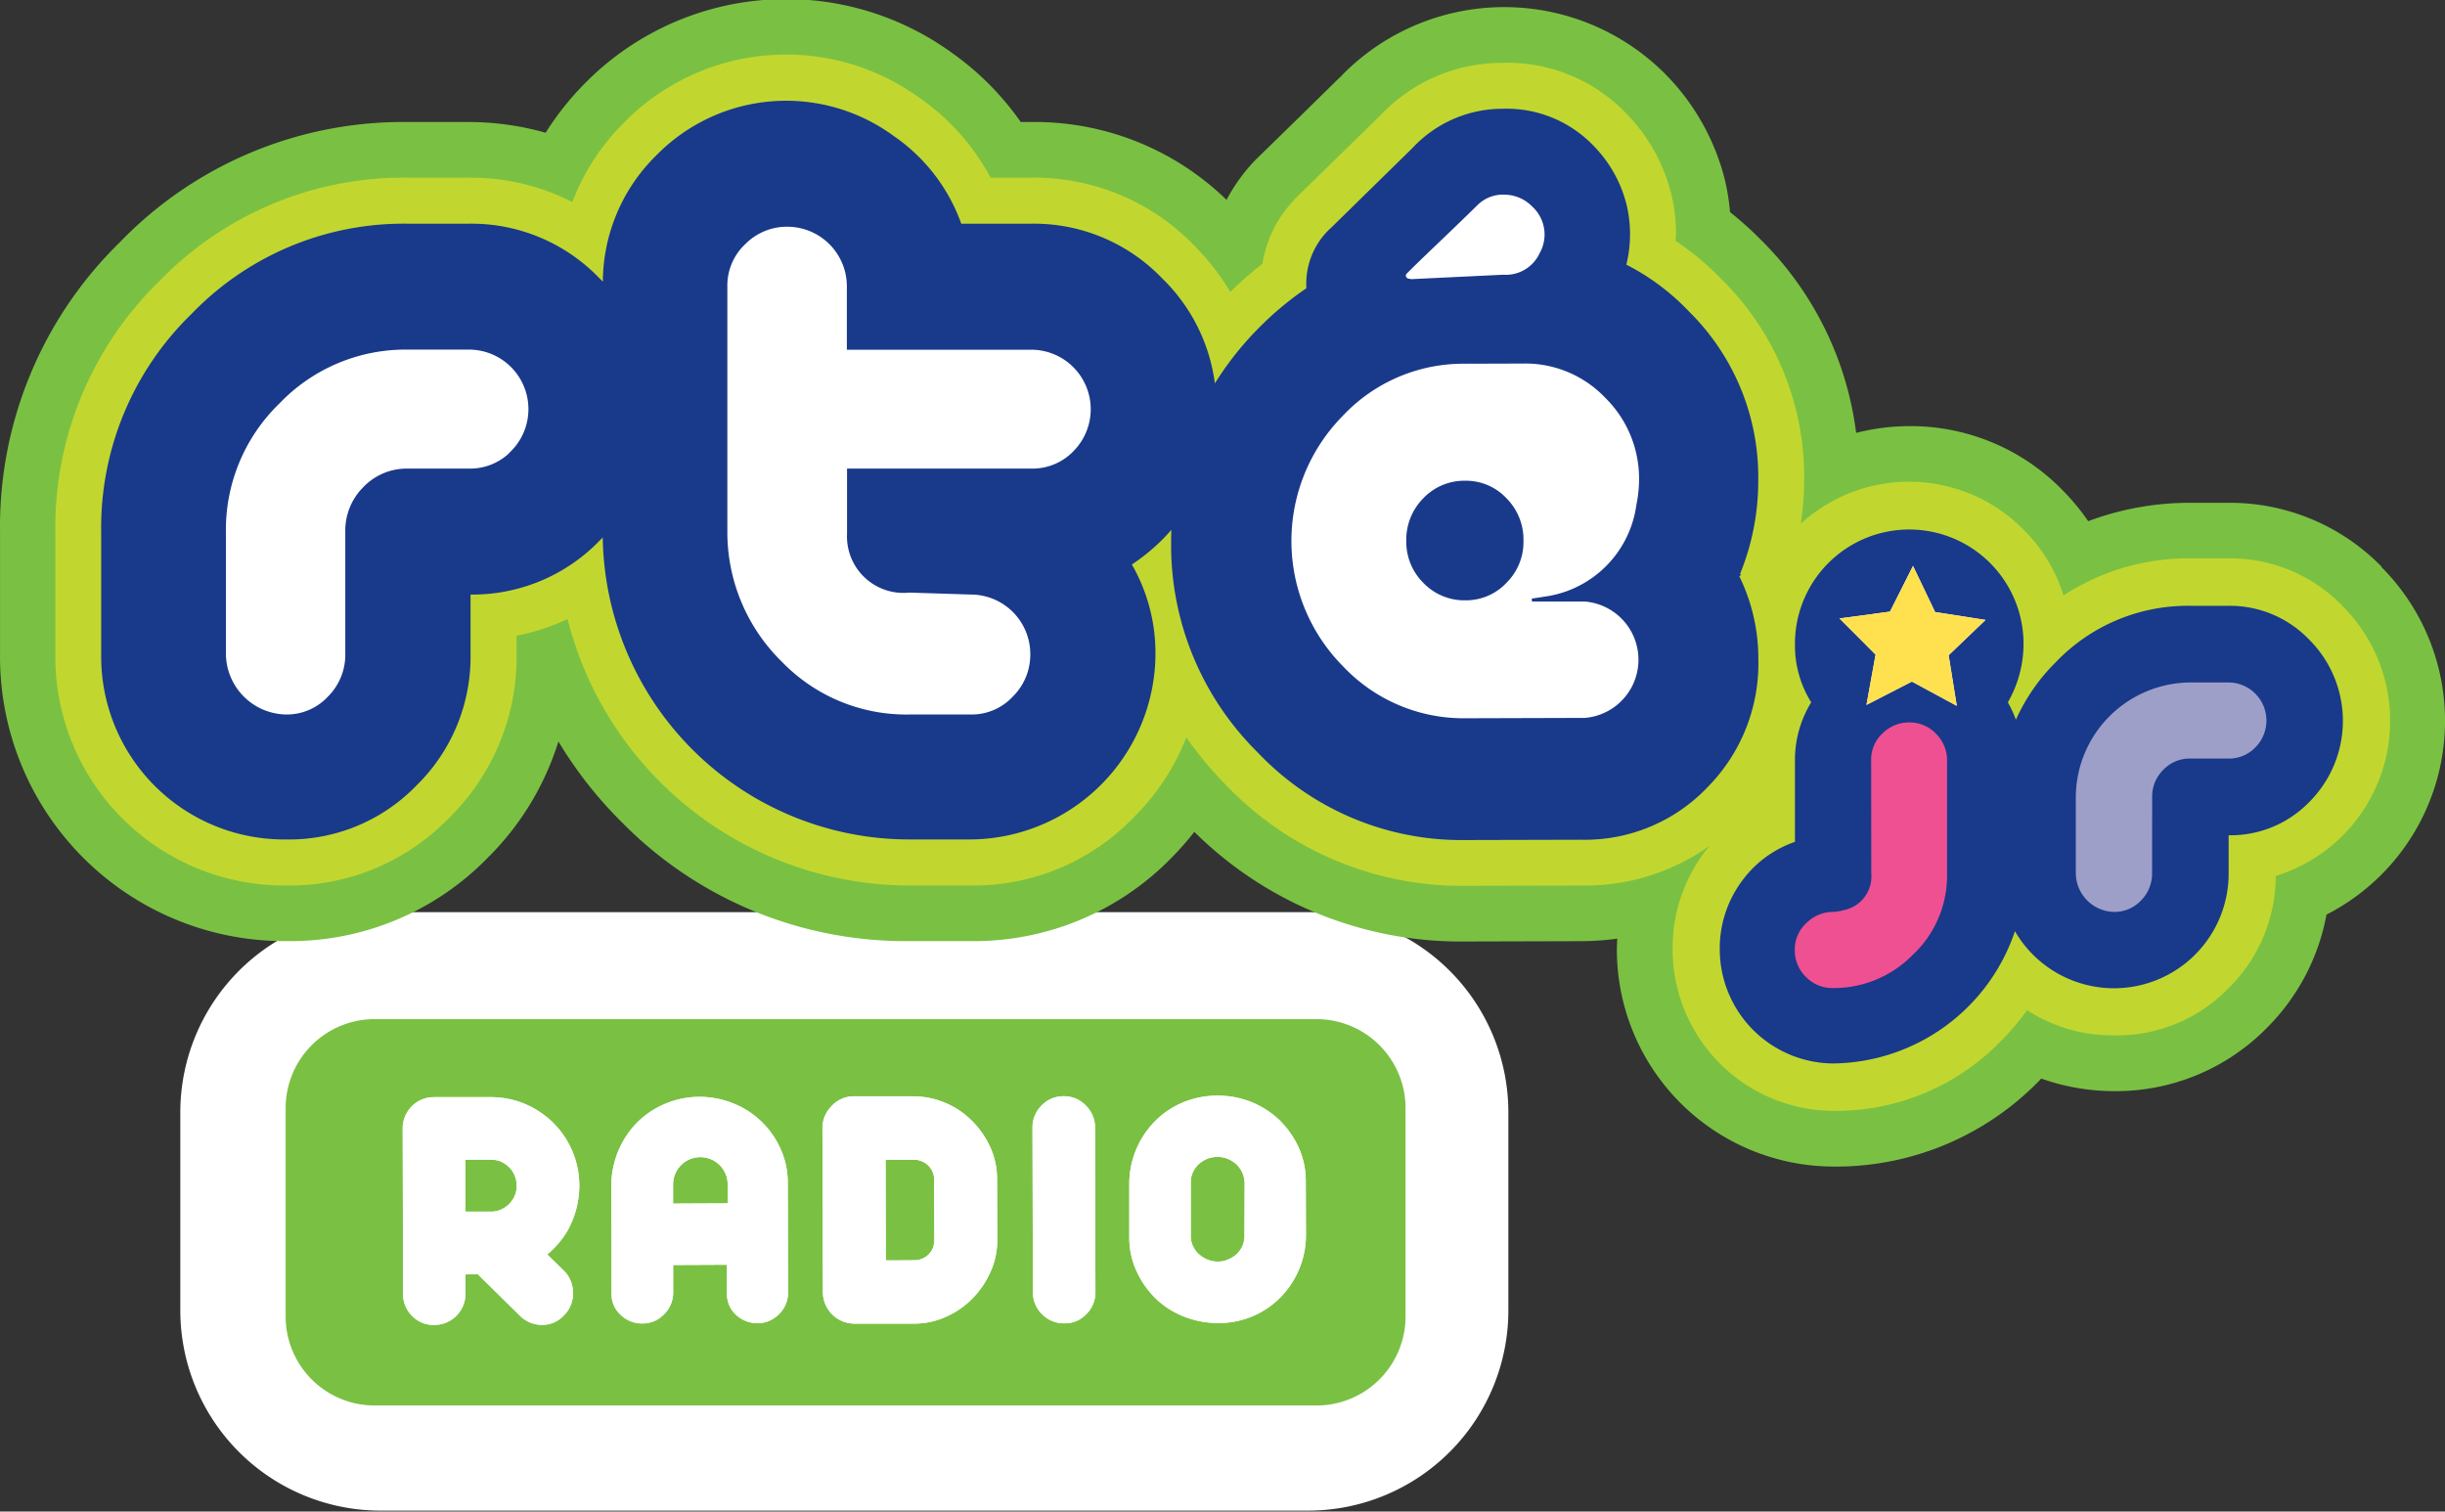 <svg data-name="Layer 1" version="1.1" viewBox="0 0 800 494.56" xmlns="http://www.w3.org/2000/svg">
 <rect x="0" y="0" width="800" height="494.56" fill="#333333" stroke="none"/>
 <defs>
  <style>
   .cls-1 {fill: #7ac143;}
   .cls-2 {fill: #fff;}
   .cls-3 {fill: #c1d72f;}
   .cls-4 {fill: #19398a;}
   .cls-5 {fill: #ef5091;}
   .cls-6 {fill: #9d9fc9;}
   .cls-7 {fill: #ffe14f;}
   .cls-8 {fill: none;stroke: #19398a;stroke-width: 0.101px;}
  </style>
 </defs>
 <g transform="matrix(9.665 0 0 9.665 -5.845 -13.976)">
  <path class="cls-1" d="m48.188 45.974a3.016 3.016 0 0 1-2.97 3.053h-31.978a3.014 3.014 0 0 1-2.965-3.053v-6.974a3.014 3.014 0 0 1 2.965-3.053h31.978a3.016 3.016 0 0 1 2.97 3.053z"/>
  <path class="cls-2" d="m51.669 39.111a6.779 6.779 0 0 0-6.759-6.785h-31.443a6.779 6.779 0 0 0-6.758 6.785v6.689a6.78 6.78 0 0 0 6.758 6.786h31.443a6.781 6.781 0 0 0 6.759-6.786z"/>
  <path class="cls-1" d="m48.188 45.974a3.016 3.016 0 0 1-2.97 3.053h-31.978a3.014 3.014 0 0 1-2.965-3.053v-6.974a3.014 3.014 0 0 1 2.965-3.053h31.978a3.016 3.016 0 0 1 2.97 3.053z"/>
  <path class="cls-2" d="m18.031 41.245a0.9 0.9 0 0 0-0.189-0.285 1.081 1.081 0 0 0-0.281-0.191 0.894 0.894 0 0 0-0.338-0.064h-0.865v1.76h0.866a0.792 0.792 0 0 0 0.335-0.069 0.867 0.867 0 0 0 0.284-0.191 0.93 0.93 0 0 0 0.19-0.281 0.846 0.846 0 0 0 0.063-0.341 0.821 0.821 0 0 0-0.067-0.334m-1.229 3.342c0-8e-3 0-8e-3 -9e-3 -0.012l-0.429 0.012v0.647a1.053 1.053 0 0 1-1.049 1.062 1.015 1.015 0 0 1-0.751-0.3 1.035 1.035 0 0 1-0.311-0.752l-0.013-5.595a1.053 1.053 0 0 1 1.053-1.064h1.925a2.983 2.983 0 0 1 1.167 0.232 3.121 3.121 0 0 1 0.956 0.642 3.008 3.008 0 0 1 0.878 2.122 3.16 3.16 0 0 1-0.386 1.5 3.056 3.056 0 0 1-0.7 0.829c0.242 0.24 0.566 0.553 0.572 0.557a1.066 1.066 0 0 1 0.3 0.752 1.021 1.021 0 0 1-0.3 0.744 0.974 0.974 0 0 1-0.744 0.33 1.04 1.04 0 0 1-0.757-0.314s-1.077-1.061-1.4-1.378c0-8e-3 0-8e-3 -9e-3 -0.012"/>
  <path class="cls-2" d="m32.23 41.388a0.676 0.676 0 0 0-0.053-0.269 0.655 0.655 0 0 0-0.365-0.358 0.643 0.643 0 0 0-0.271-0.053h-0.956l8e-3 3.408c0.379 0 0.955-5e-3 0.955-5e-3a0.668 0.668 0 0 0 0.273-0.053 0.632 0.632 0 0 0 0.219-0.142 0.741 0.741 0 0 0 0.145-0.215 0.764 0.764 0 0 0 0.051-0.272zm-0.7-2.826a2.772 2.772 0 0 1 1.065 0.215 2.812 2.812 0 0 1 0.9 0.6 3.014 3.014 0 0 1 0.625 0.887 2.614 2.614 0 0 1 0.239 1.117l7e-3 2.042a2.592 2.592 0 0 1-0.23 1.081 3 3 0 0 1-0.605 0.894 2.879 2.879 0 0 1-0.893 0.622 2.638 2.638 0 0 1-1.092 0.236h-2.012a1.072 1.072 0 0 1-1.071-1.069l-0.015-5.549a1.044 1.044 0 0 1 0.3-0.736 1.02 1.02 0 0 1 0.771-0.342h2.01"/>
  <path class="cls-2" d="m36.626 38.558a1.016 1.016 0 0 1 0.741 0.317 1.048 1.048 0 0 1 0.31 0.744l0.012 5.562a1.036 1.036 0 0 1-0.307 0.752 1 1 0 0 1-0.738 0.313 1.043 1.043 0 0 1-0.76-0.309 1.027 1.027 0 0 1-0.311-0.748l-0.014-5.566a1.038 1.038 0 0 1 0.3-0.744 1.023 1.023 0 0 1 0.764-0.321"/>
  <path class="cls-2" d="m42.741 41.526a0.942 0.942 0 0 0-0.068-0.358 0.918 0.918 0 0 0-0.19-0.285 1.007 1.007 0 0 0-0.3-0.2 0.849 0.849 0 0 0-0.361-0.07 0.888 0.888 0 0 0-0.355 0.065 1.049 1.049 0 0 0-0.29 0.187 0.883 0.883 0 0 0-0.192 0.276 0.793 0.793 0 0 0-0.068 0.334v1.781a0.75 0.75 0 0 0 0.06 0.341 0.833 0.833 0 0 0 0.19 0.285 1 1 0 0 0 0.3 0.2 0.943 0.943 0 0 0 0.384 0.074 0.8 0.8 0 0 0 0.334-0.074 0.937 0.937 0 0 0 0.29-0.183 0.922 0.922 0 0 0 0.192-0.272 0.867 0.867 0 0 0 0.068-0.334zm-0.9 4.708a3.1 3.1 0 0 1-1.15-0.216 2.917 2.917 0 0 1-0.948-0.6 3.112 3.112 0 0 1-0.652-0.919 2.713 2.713 0 0 1-0.255-1.163v-1.8a3.022 3.022 0 0 1 0.849-2.11 2.9 2.9 0 0 1 0.939-0.647 3.094 3.094 0 0 1 2.335-0.028 2.986 2.986 0 0 1 0.95 0.606 3.117 3.117 0 0 1 0.652 0.919 2.719 2.719 0 0 1 0.249 1.158l6e-3 1.8a3 3 0 0 1-0.225 1.163 3.044 3.044 0 0 1-0.625 0.956 2.931 2.931 0 0 1-0.94 0.646 3.04 3.04 0 0 1-1.181 0.24"/>
  <path class="cls-2" d="m23.391 42.192v-0.617a0.925 0.925 0 1 1 1.849 0v0.609zm1.824 2.07v0.976a0.958 0.958 0 0 0 0.32 0.731 1.067 1.067 0 0 0 0.727 0.273 1.015 1.015 0 0 0 0.727-0.321 1 1 0 0 0 0.294-0.72l-0.01-3.724a2.74 2.74 0 0 0-0.254-1.159 2.94 2.94 0 0 0-1.606-1.524 3.07 3.07 0 0 0-1.132-0.216 2.991 2.991 0 0 0-1.177 0.244 2.947 2.947 0 0 0-0.945 0.642 3.083 3.083 0 0 0-0.625 0.952 3.147 3.147 0 0 0-0.235 1.159c0 8e-3 8e-3 3.675 8e-3 3.675a0.944 0.944 0 0 0 0.328 0.724 1.027 1.027 0 0 0 0.715 0.276 1 1 0 0 0 0.733-0.309 1.018 1.018 0 0 0 0.311-0.732v-0.939z"/>
  <path class="cls-2" d="m18.031 41.245a0.9 0.9 0 0 0-0.189-0.285 1.081 1.081 0 0 0-0.281-0.191 0.894 0.894 0 0 0-0.338-0.064h-0.865v1.76h0.866a0.792 0.792 0 0 0 0.335-0.069 0.867 0.867 0 0 0 0.284-0.191 0.93 0.93 0 0 0 0.19-0.281 0.846 0.846 0 0 0 0.063-0.341 0.821 0.821 0 0 0-0.067-0.334m-1.229 3.342c0-8e-3 0-8e-3 -9e-3 -0.012l-0.429 0.012v0.647a1.053 1.053 0 0 1-1.049 1.062 1.015 1.015 0 0 1-0.751-0.3 1.035 1.035 0 0 1-0.311-0.752l-0.013-5.595a1.053 1.053 0 0 1 1.053-1.064h1.925a2.983 2.983 0 0 1 1.167 0.232 3.121 3.121 0 0 1 0.956 0.642 3.008 3.008 0 0 1 0.878 2.122 3.16 3.16 0 0 1-0.386 1.5 3.056 3.056 0 0 1-0.7 0.829c0.242 0.24 0.566 0.553 0.572 0.557a1.066 1.066 0 0 1 0.3 0.752 1.021 1.021 0 0 1-0.3 0.744 0.974 0.974 0 0 1-0.744 0.33 1.04 1.04 0 0 1-0.757-0.314s-1.077-1.061-1.4-1.378c0-8e-3 0-8e-3 -9e-3 -0.012"/>
  <path class="cls-2" d="m32.23 41.388a0.676 0.676 0 0 0-0.053-0.269 0.655 0.655 0 0 0-0.365-0.358 0.643 0.643 0 0 0-0.271-0.053h-0.956l8e-3 3.408c0.379 0 0.955-5e-3 0.955-5e-3a0.668 0.668 0 0 0 0.273-0.053 0.632 0.632 0 0 0 0.219-0.142 0.741 0.741 0 0 0 0.145-0.215 0.764 0.764 0 0 0 0.051-0.272zm-0.7-2.826a2.772 2.772 0 0 1 1.065 0.215 2.812 2.812 0 0 1 0.9 0.6 3.014 3.014 0 0 1 0.625 0.887 2.614 2.614 0 0 1 0.239 1.117l7e-3 2.042a2.592 2.592 0 0 1-0.23 1.081 3 3 0 0 1-0.605 0.894 2.879 2.879 0 0 1-0.893 0.622 2.638 2.638 0 0 1-1.092 0.236h-2.012a1.072 1.072 0 0 1-1.071-1.069l-0.015-5.549a1.044 1.044 0 0 1 0.3-0.736 1.02 1.02 0 0 1 0.771-0.342h2.01"/>
  <path class="cls-2" d="m36.626 38.558a1.016 1.016 0 0 1 0.741 0.317 1.048 1.048 0 0 1 0.31 0.744l0.012 5.562a1.036 1.036 0 0 1-0.307 0.752 1 1 0 0 1-0.738 0.313 1.043 1.043 0 0 1-0.76-0.309 1.027 1.027 0 0 1-0.311-0.748l-0.014-5.566a1.038 1.038 0 0 1 0.3-0.744 1.023 1.023 0 0 1 0.764-0.321"/>
  <path class="cls-2" d="m42.741 41.526a0.942 0.942 0 0 0-0.068-0.358 0.918 0.918 0 0 0-0.19-0.285 1.007 1.007 0 0 0-0.3-0.2 0.849 0.849 0 0 0-0.361-0.07 0.888 0.888 0 0 0-0.355 0.065 1.049 1.049 0 0 0-0.29 0.187 0.883 0.883 0 0 0-0.192 0.276 0.793 0.793 0 0 0-0.068 0.334v1.781a0.75 0.75 0 0 0 0.06 0.341 0.833 0.833 0 0 0 0.19 0.285 1 1 0 0 0 0.3 0.2 0.943 0.943 0 0 0 0.384 0.074 0.8 0.8 0 0 0 0.334-0.074 0.937 0.937 0 0 0 0.29-0.183 0.922 0.922 0 0 0 0.192-0.272 0.867 0.867 0 0 0 0.068-0.334zm-0.9 4.708a3.1 3.1 0 0 1-1.15-0.216 2.917 2.917 0 0 1-0.948-0.6 3.112 3.112 0 0 1-0.652-0.919 2.713 2.713 0 0 1-0.255-1.163v-1.8a3.022 3.022 0 0 1 0.849-2.11 2.9 2.9 0 0 1 0.939-0.647 3.094 3.094 0 0 1 2.335-0.028 2.986 2.986 0 0 1 0.95 0.606 3.117 3.117 0 0 1 0.652 0.919 2.719 2.719 0 0 1 0.249 1.158l6e-3 1.8a3 3 0 0 1-0.225 1.163 3.044 3.044 0 0 1-0.625 0.956 2.931 2.931 0 0 1-0.94 0.646 3.04 3.04 0 0 1-1.181 0.24"/>
  <path class="cls-2" d="m23.391 42.192v-0.617a0.925 0.925 0 1 1 1.849 0v0.609zm1.824 2.07v0.976a0.958 0.958 0 0 0 0.32 0.731 1.067 1.067 0 0 0 0.727 0.273 1.015 1.015 0 0 0 0.727-0.321 1 1 0 0 0 0.294-0.72l-0.01-3.724a2.74 2.74 0 0 0-0.254-1.159 2.94 2.94 0 0 0-1.606-1.524 3.07 3.07 0 0 0-1.132-0.216 2.991 2.991 0 0 0-1.177 0.244 2.947 2.947 0 0 0-0.945 0.642 3.083 3.083 0 0 0-0.625 0.952 3.147 3.147 0 0 0-0.235 1.159c0 8e-3 8e-3 3.675 8e-3 3.675a0.944 0.944 0 0 0 0.328 0.724 1.027 1.027 0 0 0 0.715 0.276 1 1 0 0 0 0.733-0.309 1.018 1.018 0 0 0 0.311-0.732v-0.939z"/>
  <path class="cls-1" d="m81.236 20.635a7.176 7.176 0 0 0-5.184-2.167h-1.3a9.761 9.761 0 0 0-3.453 0.622 7.706 7.706 0 0 0-0.872-1.052 7.184 7.184 0 0 0-5.185-2.166 7.359 7.359 0 0 0-1.8 0.229 11.165 11.165 0 0 0-3.187-6.5l-0.012-0.01a11.394 11.394 0 0 0-1.07-0.964 7.351 7.351 0 0 0-0.185-1.135 7.783 7.783 0 0 0-1.96-3.492 7.694 7.694 0 0 0-11.008 9e-3h0.011c-0.048 0.039-0.093 0.08-0.133 0.119l-0.332 0.327-1.007 0.988-1.474 1.439-0.013 0.014-0.05 0.054a6 6 0 0 0-0.894 1.262 9.313 9.313 0 0 0-6.6-2.635h-0.367a9.623 9.623 0 0 0-2.326-2.339 9.563 9.563 0 0 0-12.435 1.035 9.751 9.751 0 0 0-1.323 1.667 9.592 9.592 0 0 0-2.588-0.363h-2.089a13.321 13.321 0 0 0-9.74 4.072 13.454 13.454 0 0 0-4.054 9.81v4.13a9.626 9.626 0 0 0 9.679 9.717 9.332 9.332 0 0 0 6.833-2.824 9.488 9.488 0 0 0 2.391-3.935 13.9 13.9 0 0 0 2.147 2.735 13.46 13.46 0 0 0 9.725 4.024h2.09a9.34 9.34 0 0 0 6.829-2.857 9.995 9.995 0 0 0 0.738-0.841 12.8 12.8 0 0 0 9.2 3.711l3.937-0.011a9.544 9.544 0 0 0 1.181-0.085c-8e-3 0.132-0.014 0.261-0.014 0.385a7.349 7.349 0 0 0 7.3 7.33 9.591 9.591 0 0 0 7-2.908l8e-3 -9e-3 0.058-0.062a7.41 7.41 0 0 0 2.459 0.426 7.168 7.168 0 0 0 5.185-2.146 7.278 7.278 0 0 0 2.013-3.829 7.37 7.37 0 0 0 1.856-11.772"/>
  <path class="cls-3" d="m79.911 21.964a5.279 5.279 0 0 0-3.859-1.615h-1.3a7.711 7.711 0 0 0-4.289 1.256 5.38 5.38 0 0 0-1.363-2.237 5.437 5.437 0 0 0-7.531-0.193 9.924 9.924 0 0 0 0.114-1.458v-0.017a9.4 9.4 0 0 0-2.78-6.784 9.613 9.613 0 0 0-1.573-1.317c0-0.028 0.014-0.248 0.014-0.248a5.555 5.555 0 0 0-0.172-1.379 5.918 5.918 0 0 0-1.48-2.651 5.573 5.573 0 0 0-4.215-1.748h-0.017a5.668 5.668 0 0 0-4.122 1.777l-2.916 2.85-0.022 0.03a4.079 4.079 0 0 0-1.057 2.145 12.45 12.45 0 0 0-1.087 0.956 8.206 8.206 0 0 0-1.214-1.564 7.532 7.532 0 0 0-5.512-2.307h-1.39a7.71 7.71 0 0 0-2.389-2.688 7.689 7.689 0 0 0-10.025 0.828 7.637 7.637 0 0 0-1.746 2.686 7.544 7.544 0 0 0-3.49-0.826h-2.09a11.5 11.5 0 0 0-8.416 3.52 11.633 11.633 0 0 0-3.506 8.479v4.131a7.75 7.75 0 0 0 7.806 7.834 7.515 7.515 0 0 0 5.508-2.273 7.625 7.625 0 0 0 2.3-5.561v-0.622a7.3 7.3 0 0 0 1.726-0.567 11.958 11.958 0 0 0 11.568 9.023h2.089a7.523 7.523 0 0 0 5.508-2.306 7.8 7.8 0 0 0 1.784-2.707 12.515 12.515 0 0 0 1.332 1.6 11.034 11.034 0 0 0 8.146 3.423l3.936-9e-3a7.261 7.261 0 0 0 4.315-1.356c-0.087 0.1-0.173 0.205-0.253 0.316a5.4 5.4 0 0 0-1.013 3.219 5.47 5.47 0 0 0 5.426 5.449 7.777 7.777 0 0 0 5.688-2.367 8.15 8.15 0 0 0 0.885-1.042 5.328 5.328 0 0 0 2.957 0.853 5.265 5.265 0 0 0 3.86-1.593 5.337 5.337 0 0 0 1.601-3.804 5.494 5.494 0 0 0 2.264-9.134"/>
  <path class="cls-2" d="m48.166 11.277 0.042 0.043s3.274-0.158 3.3-0.158a1.679 1.679 0 0 0 1.595-0.953l-3e-3 -9e-3v-9e-3a1.7 1.7 0 0 0-0.317-2.039 1.743 1.743 0 0 0-1.183-0.535 1.641 1.641 0 0 0-1.234 0.438l-0.011 9e-3 -2.45 2.372-0.017 0.024a0.531 0.531 0 0 0-0.108 0.315 0.52 0.52 0 0 0 0.157 0.365 0.491 0.491 0 0 0 0.225 0.137"/>
  <path class="cls-2" d="m16.49 12.862h-2.09a6.626 6.626 0 0 0-6.573 6.6v4.13a2.495 2.495 0 0 0 2.457 2.467 2.311 2.311 0 0 0 1.716-0.738 2.414 2.414 0 0 0 0.708-1.732v-4.13a1.664 1.664 0 0 1 0.5-1.233 1.62 1.62 0 0 1 1.2-0.5h2.082a2.43 2.43 0 0 0 1.71-4.15 2.334 2.334 0 0 0-1.71-0.715"/>
  <path class="cls-2" d="m35.529 12.862h-5.84v-1.731a2.433 2.433 0 0 0-2.421-2.431 2.4 2.4 0 0 0-1.727 0.711 2.334 2.334 0 0 0-0.73 1.721v8.026h-0.011s9e-3 0.363 9e-3 0.372v0.019a6.577 6.577 0 0 0 1.967 4.6 6.294 6.294 0 0 0 4.6 1.911h2.09a2.311 2.311 0 0 0 1.716-0.735 2.41 2.41 0 0 0 0.708-1.732 2.438 2.438 0 0 0-2.424-2.433h-2.09a1.578 1.578 0 0 1-1.687-1.66v-1.773h5.84a2.432 2.432 0 0 0 1.712-4.15 2.341 2.341 0 0 0-1.712-0.715"/>
  <path class="cls-2" d="m56.524 23.976v-0.333l-0.03-0.064v-0.319l-0.031-0.033v-0.221l-0.062-0.021v-0.075s-0.034-0.033-0.063-0.064v-0.065l-0.109-0.108a2.393 2.393 0 0 0-0.994-1.01l-0.113-0.113h-0.062l-0.063-0.065h-0.16a0.43 0.43 0 0 0-0.1-0.021 0.365 0.365 0 0 0-0.124-0.031 4.012 4.012 0 0 0 1.8-2.8l0.045-0.045v-0.257a0.551 0.551 0 0 0 0.03-0.178v-0.1l8e-3 -0.1 0.023-0.245a4.276 4.276 0 0 0-1.269-3.092 4.154 4.154 0 0 0-3.075-1.281h-1.968a6.038 6.038 0 0 0-4.442 1.906 6.453 6.453 0 0 0 0.021 9.054 6.037 6.037 0 0 0 4.451 1.885l3.936-0.01a2.137 2.137 0 0 0 1.849-0.962h0.2v-0.061h0.031v-0.1h0.063v-0.159h0.063v-0.248l6e-3 -7e-3h0.088v-0.347l0.031-0.031v-0.251l0.03-0.033"/>
  <path class="cls-4" d="m78.78 23.1a3.719 3.719 0 0 0-2.729-1.145h-1.3a6.176 6.176 0 0 0-4.541 1.9 6.479 6.479 0 0 0-1.359 1.956 4 4 0 0 0-0.272-0.588 3.982 3.982 0 0 0 0.53-1.982 3.869 3.869 0 1 0-7.738 0 3.65 3.65 0 0 0 0.55 1.982 3.733 3.733 0 0 0-0.55 1.984v2.739a3.723 3.723 0 0 0-1.833 1.379 3.819 3.819 0 0 0-0.712 2.281 3.865 3.865 0 0 0 3.828 3.842 6.573 6.573 0 0 0 6.165-4.477 3.83 3.83 0 0 0 0.616 0.8 3.88 3.88 0 0 0 6.618-2.757v-1.291a3.71 3.71 0 0 0 2.727-1.123 3.886 3.886 0 0 0 0-5.5"/>
  <path class="cls-5" d="m63.955 31.012a1.162 1.162 0 0 1-0.937 1.246 1.563 1.563 0 0 1-0.366 0.06 1.277 1.277 0 0 0-0.887 0.37 1.205 1.205 0 0 0-0.4 0.92 1.248 1.248 0 0 0 0.376 0.909 1.235 1.235 0 0 0 0.907 0.378 3.733 3.733 0 0 0 2.692-1.105 3.673 3.673 0 0 0 1.181-2.677v-3.9a1.263 1.263 0 0 0-0.377-0.93 1.232 1.232 0 0 0-0.906-0.38 1.259 1.259 0 0 0-0.9 0.37 1.192 1.192 0 0 0-0.387 0.9z"/>
  <path class="cls-6" d="m73.464 28.435a1.26 1.26 0 0 1 0.379-0.929 1.225 1.225 0 0 1 0.906-0.38h1.3a1.229 1.229 0 0 0 0.906-0.376 1.289 1.289 0 0 0-0.906-2.2h-1.3a3.9 3.9 0 0 0-3.87 3.884v2.577a1.322 1.322 0 0 0 1.3 1.307 1.226 1.226 0 0 0 0.907-0.387 1.284 1.284 0 0 0 0.375-0.92z"/>
  <path class="cls-2" d="m63.792 25.31 0.309-1.703-1.224-1.225 1.711-0.23 0.78-1.548 0.747 1.562 1.708 0.267-1.249 1.196 0.276 1.713-1.521-0.822z"/>
  <path class="cls-7" d="m63.792 25.31 0.309-1.703-1.224-1.225 1.711-0.23 0.78-1.548 0.747 1.562 1.708 0.267-1.249 1.196 0.276 1.713-1.521-0.822z"/>
  <path class="cls-4" d="m54.265 21.76a2.027 2.027 0 0 1 0 4.04l-4.041 0.012a5.653 5.653 0 0 1-4.189-1.774 6.078 6.078 0 0 1-0.021-8.536 5.648 5.648 0 0 1 4.186-1.793l1.969-6e-3a3.785 3.785 0 0 1 2.813 1.171 3.89 3.89 0 0 1 1.162 2.833 4.277 4.277 0 0 1-0.09 0.828 3.679 3.679 0 0 1-3.18 3.163s-0.139 0.024-0.188 0.031l-0.217 0.031zm-6.081-11.079c0.4-0.4 0.807-0.787 1.214-1.176s0.812-0.78 1.214-1.175a1.281 1.281 0 0 1 0.968-0.343 1.378 1.378 0 0 1 0.945 0.428 1.331 1.331 0 0 1 0.248 1.625 1.311 1.311 0 0 1-1.28 0.757l-3.139 0.151a0.091 0.091 0 0 0-0.062-0.015 0.141 0.141 0 0 1-0.094-0.048 0.143 0.143 0 0 1-0.014-0.2m-11.2 6.073a1.977 1.977 0 0 1-1.453 0.606h-6.2v2.163a1.86 1.86 0 0 0 2.057 1.934l2.089 0.066a2.067 2.067 0 0 1 2.058 2.064 2.048 2.048 0 0 1-0.605 1.475 1.951 1.951 0 0 1-1.453 0.623h-2.095a5.906 5.906 0 0 1-4.343-1.8 6.186 6.186 0 0 1-1.861-4.36v-8.39a1.965 1.965 0 0 1 0.62-1.458 2.031 2.031 0 0 1 1.47-0.606 2.069 2.069 0 0 1 2.057 2.064v2.1h6.2a2.065 2.065 0 0 1 1.453 3.523m-19.036 0a1.98 1.98 0 0 1-1.454 0.606h-2.088a1.981 1.981 0 0 0-1.455 0.608 2.026 2.026 0 0 0-0.6 1.49v4.129a2.051 2.051 0 0 1-0.6 1.475 1.954 1.954 0 0 1-1.453 0.623 2.123 2.123 0 0 1-2.09-2.1v-4.135a6 6 0 0 1 1.829-4.391 5.952 5.952 0 0 1 4.369-1.836h2.088a2.065 2.065 0 0 1 1.454 3.523m41.481 4.193a8.31 8.31 0 0 0 0.649-3.249 7.818 7.818 0 0 0-2.325-5.666 7.794 7.794 0 0 0-2.149-1.6 4.242 4.242 0 0 0 0.014-2.058 4.3 4.3 0 0 0-1.077-1.932 4.024 4.024 0 0 0-3.06-1.263 4.112 4.112 0 0 0-3.027 1.318l-2.867 2.815-0.017 0.015a2.5 2.5 0 0 0-0.684 1.606c-5e-3 0.1 0 0.2 0 0.3a10.7 10.7 0 0 0-1.68 1.408 10.579 10.579 0 0 0-1.5 1.935 5.986 5.986 0 0 0-1.788-3.671 5.962 5.962 0 0 0-4.376-1.836h-2.424a6.042 6.042 0 0 0-2.285-2.981 6.1 6.1 0 0 0-7.968 0.654 5.976 5.976 0 0 0-1.794 4.369c-0.066-0.07-0.129-0.139-0.2-0.206a5.955 5.955 0 0 0-4.375-1.836h-2.09a9.916 9.916 0 0 0-7.283 3.048 10.025 10.025 0 0 0-3.036 7.341v4.129a6.142 6.142 0 0 0 6.2 6.227 5.945 5.945 0 0 0 4.375-1.8 6.042 6.042 0 0 0 1.828-4.425v-2.066a5.94 5.94 0 0 0 4.375-1.8c0.068-0.069 0.132-0.137 0.2-0.206v8e-3a10.332 10.332 0 0 0 10.323 10.289h2.089a6.257 6.257 0 0 0 6.2-6.227 5.968 5.968 0 0 0-0.816-3.047 6.492 6.492 0 0 0 1.461-1.3c-8e-3 0.182-0.013 0.365-0.013 0.549a9.8 9.8 0 0 0 2.922 7.1 9.447 9.447 0 0 0 7 2.945l3.937-0.01a5.675 5.675 0 0 0 4.212-1.762 5.905 5.905 0 0 0 1.707-4.3 6.286 6.286 0 0 0-0.662-2.8"/>
  <path class="cls-8" d="m54.265 21.76a2.027 2.027 0 0 1 0 4.04l-4.041 0.012a5.653 5.653 0 0 1-4.189-1.774 6.078 6.078 0 0 1-0.021-8.536 5.648 5.648 0 0 1 4.186-1.793l1.969-6e-3a3.785 3.785 0 0 1 2.813 1.171 3.89 3.89 0 0 1 1.162 2.833 4.277 4.277 0 0 1-0.09 0.828 3.679 3.679 0 0 1-3.18 3.163s-0.139 0.024-0.188 0.031l-0.217 0.031zm-6.081-11.079c0.4-0.4 0.807-0.787 1.214-1.176s0.812-0.78 1.214-1.175a1.281 1.281 0 0 1 0.968-0.343 1.378 1.378 0 0 1 0.945 0.428 1.331 1.331 0 0 1 0.248 1.625 1.311 1.311 0 0 1-1.28 0.757l-3.139 0.151a0.091 0.091 0 0 0-0.062-0.015 0.141 0.141 0 0 1-0.094-0.048 0.143 0.143 0 0 1-0.014-0.204zm-11.2 6.073a1.977 1.977 0 0 1-1.453 0.606h-6.2v2.163a1.86 1.86 0 0 0 2.057 1.934l2.089 0.066a2.067 2.067 0 0 1 2.058 2.064 2.048 2.048 0 0 1-0.605 1.475 1.951 1.951 0 0 1-1.453 0.623h-2.095a5.906 5.906 0 0 1-4.343-1.8 6.186 6.186 0 0 1-1.861-4.36v-8.39a1.965 1.965 0 0 1 0.62-1.458 2.031 2.031 0 0 1 1.47-0.606 2.069 2.069 0 0 1 2.057 2.064v2.1h6.2a2.065 2.065 0 0 1 1.453 3.523zm-19.036 0a1.98 1.98 0 0 1-1.454 0.606h-2.094a1.981 1.981 0 0 0-1.455 0.608 2.026 2.026 0 0 0-0.6 1.49v4.129a2.051 2.051 0 0 1-0.6 1.475 1.954 1.954 0 0 1-1.453 0.623 2.123 2.123 0 0 1-2.09-2.1v-4.127a6 6 0 0 1 1.829-4.391 5.952 5.952 0 0 1 4.369-1.836h2.088a2.065 2.065 0 0 1 1.454 3.523zm41.481 4.193a8.31 8.31 0 0 0 0.649-3.249 7.818 7.818 0 0 0-2.325-5.666 7.794 7.794 0 0 0-2.149-1.6 4.242 4.242 0 0 0 0.014-2.058 4.3 4.3 0 0 0-1.077-1.932 4.024 4.024 0 0 0-3.06-1.263 4.112 4.112 0 0 0-3.027 1.318l-2.873 2.815-0.017 0.015a2.5 2.5 0 0 0-0.684 1.606c-5e-3 0.1 0 0.2 0 0.3a10.7 10.7 0 0 0-1.68 1.408 10.579 10.579 0 0 0-1.5 1.935 5.986 5.986 0 0 0-1.788-3.671 5.962 5.962 0 0 0-4.376-1.836h-2.424a6.042 6.042 0 0 0-2.285-2.981 6.1 6.1 0 0 0-7.968 0.654 5.976 5.976 0 0 0-1.794 4.369c-0.066-0.07-0.129-0.139-0.2-0.206a5.955 5.955 0 0 0-4.375-1.836h-2.09a9.916 9.916 0 0 0-7.283 3.048 10.025 10.025 0 0 0-3.036 7.341v4.129a6.142 6.142 0 0 0 6.2 6.227 5.945 5.945 0 0 0 4.375-1.8 6.042 6.042 0 0 0 1.828-4.425v-2.066a5.94 5.94 0 0 0 4.375-1.8c0.068-0.069 0.132-0.137 0.2-0.206v8e-3a10.332 10.332 0 0 0 10.323 10.289h2.089a6.257 6.257 0 0 0 6.2-6.227 5.968 5.968 0 0 0-0.816-3.047 6.492 6.492 0 0 0 1.461-1.3c-8e-3 0.182-0.013 0.365-0.013 0.549a9.8 9.8 0 0 0 2.922 7.1 9.447 9.447 0 0 0 7 2.945l3.937-0.01a5.675 5.675 0 0 0 4.212-1.762 5.905 5.905 0 0 0 1.707-4.3 6.286 6.286 0 0 0-0.654-2.815z"/>
  <path class="cls-4" d="m50.209 17.721a1.876 1.876 0 0 1 1.39 0.587 1.98 1.98 0 0 1 0.581 1.448 1.941 1.941 0 0 1-0.574 1.419 1.879 1.879 0 0 1-1.388 0.594 1.925 1.925 0 0 1-1.424-0.587 1.96 1.96 0 0 1-0.581-1.417 1.993 1.993 0 0 1 0.576-1.45 1.912 1.912 0 0 1 1.42-0.594"/>
 </g>
</svg>
